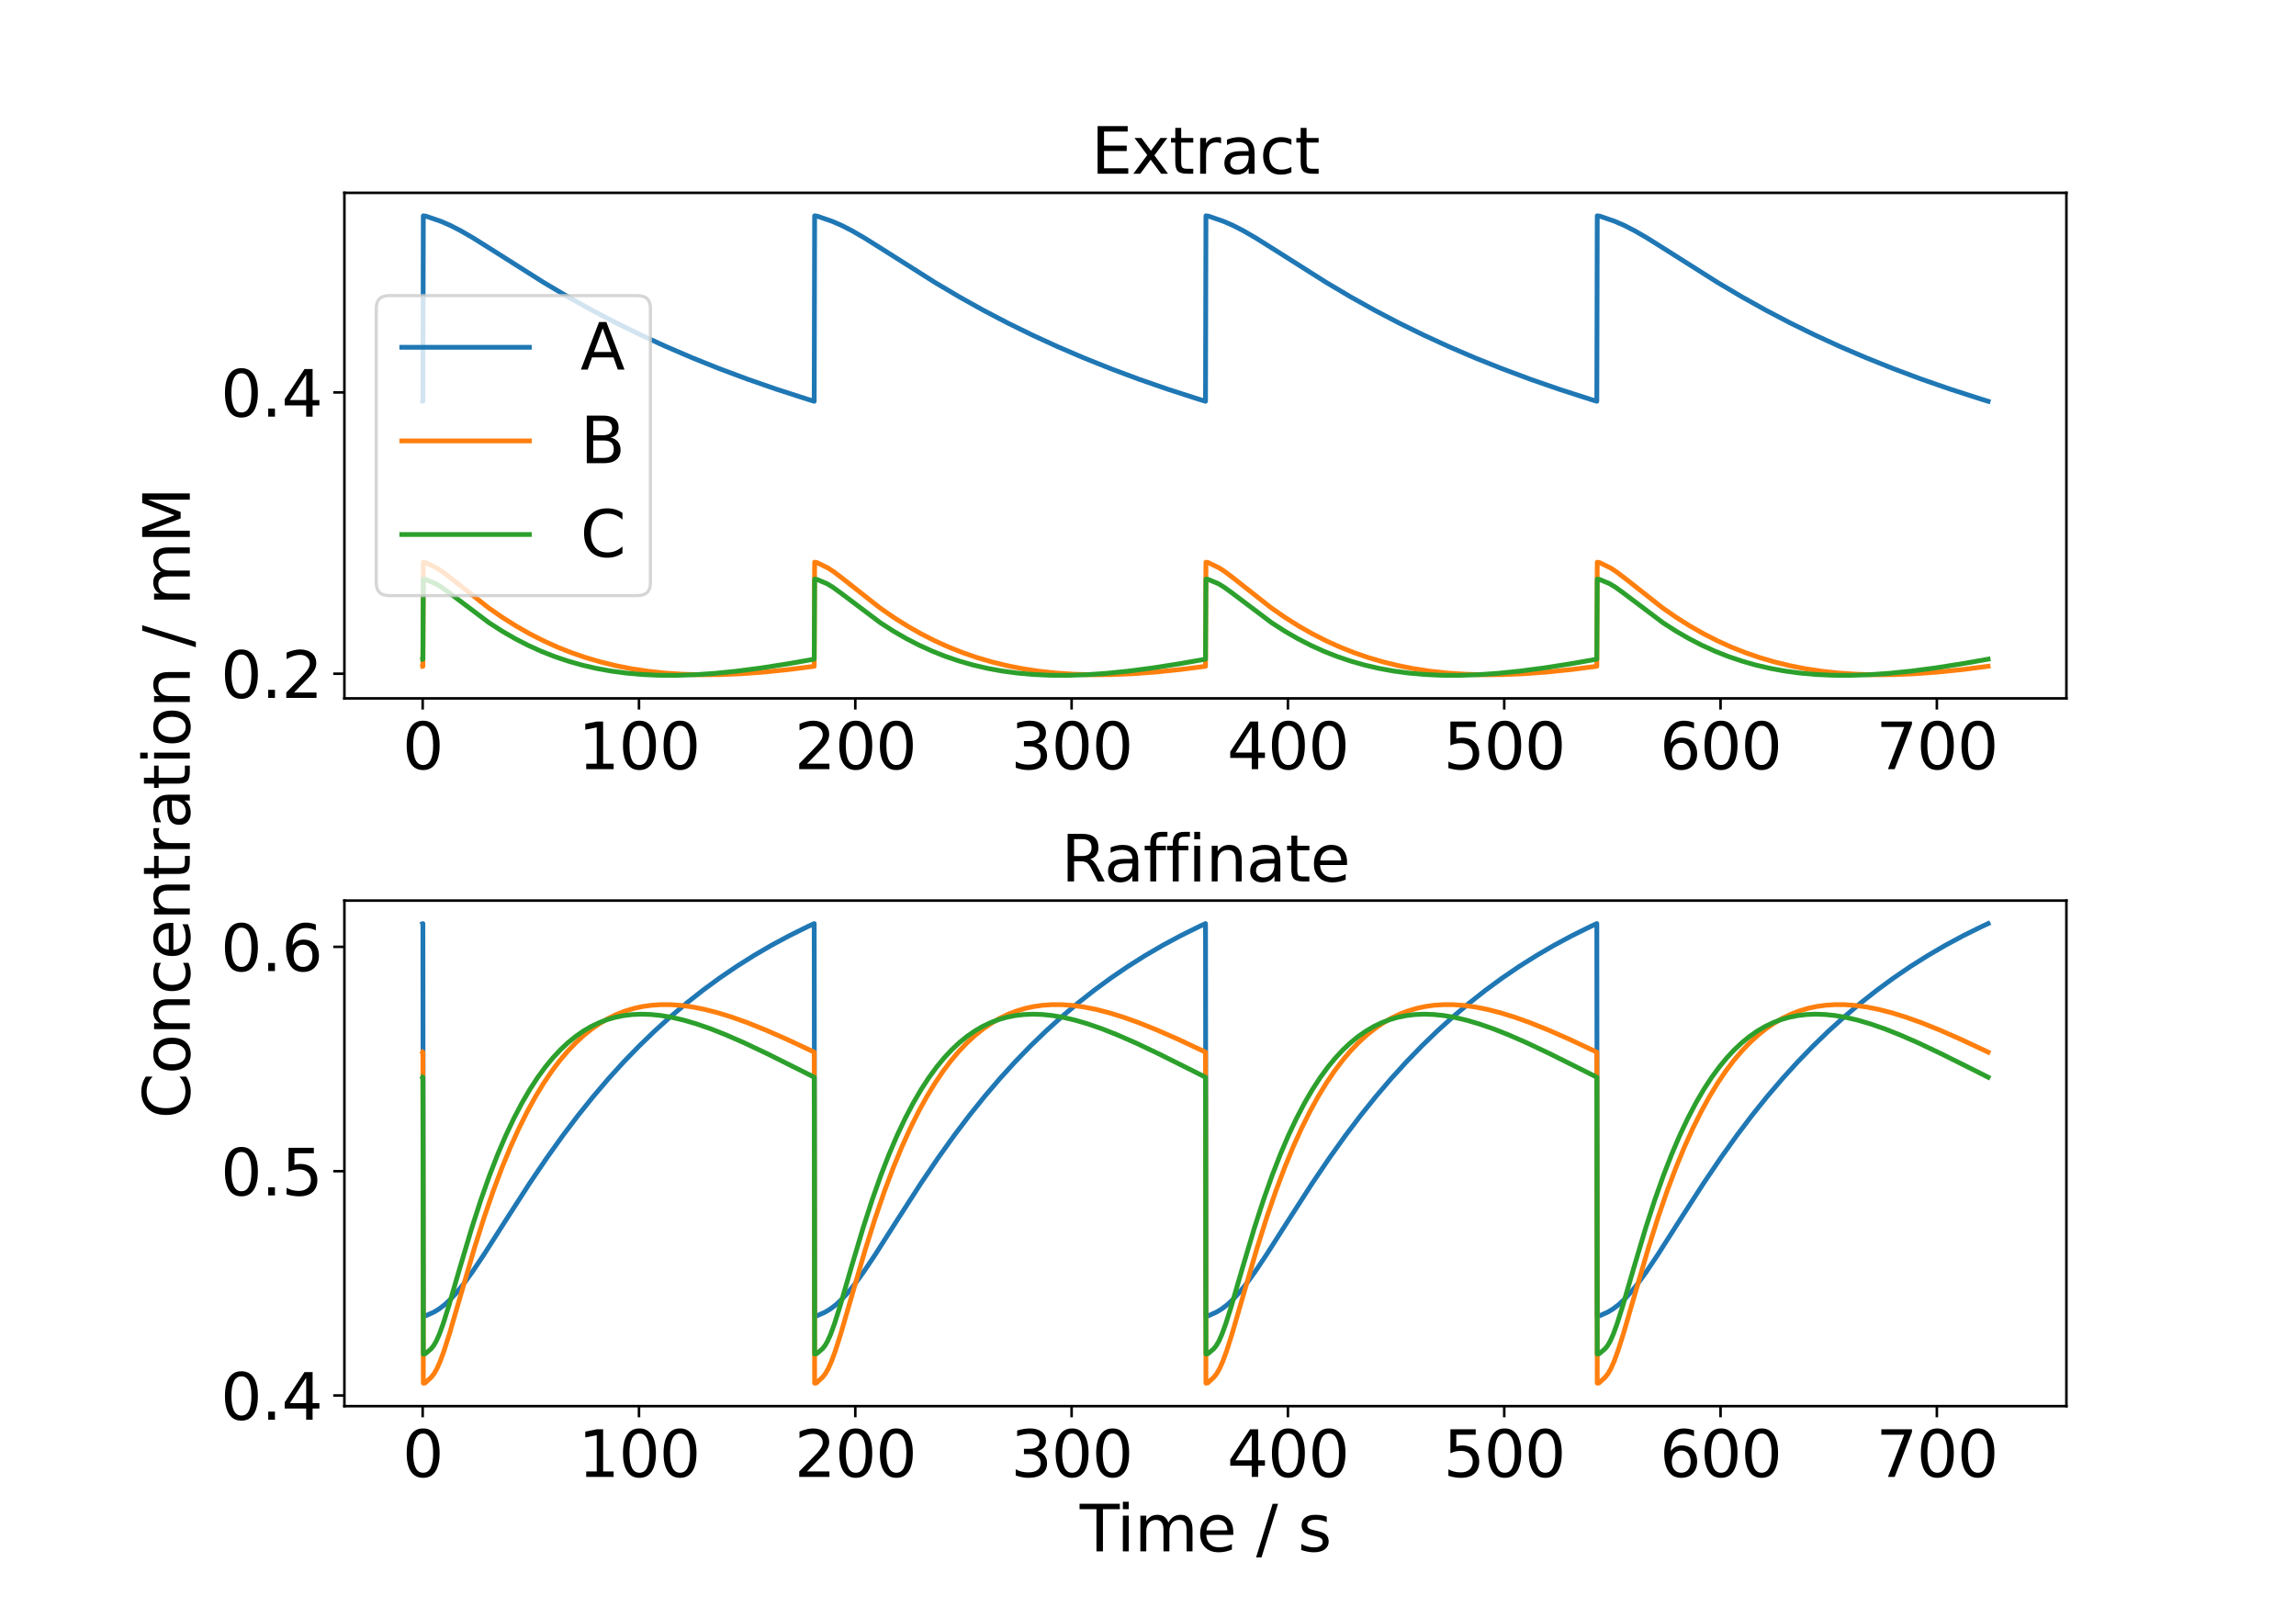 <?xml version="1.0" encoding="utf-8" standalone="no"?>
<!DOCTYPE svg PUBLIC "-//W3C//DTD SVG 1.1//EN"
  "http://www.w3.org/Graphics/SVG/1.1/DTD/svg11.dtd">
<svg xmlns:xlink="http://www.w3.org/1999/xlink" width="720pt" height="504pt" viewBox="0 0 720 504" xmlns="http://www.w3.org/2000/svg" version="1.1">
 <defs>
  <style type="text/css">*{stroke-linejoin: round; stroke-linecap: butt}</style>
 </defs>
 <g id="figure_1">
  <g id="patch_1">
   <path d="M 0 504 
L 720 504 
L 720 0 
L 0 0 
z
" style="fill: #ffffff"/>
  </g>
  <g id="axes_1">
   <g id="patch_2">
    <path d="M 108 219.03 
L 648 219.03 
L 648 60.48 
L 108 60.48 
z
" style="fill: #ffffff"/>
   </g>
   <g id="matplotlib.axis_1">
    <g id="xtick_1">
     <g id="line2d_1">
      <defs>
       <path id="m367443a3ad" d="M 0 0 
L 0 3.5 
" style="stroke: #000000; stroke-width: 0.8"/>
      </defs>
      <g>
       <use xlink:href="#m367443a3ad" x="132.545" y="219.03" style="stroke: #000000; stroke-width: 0.8"/>
      </g>
     </g>
     <g id="text_1">
      <!-- 0 -->
      <g transform="translate(126.183 241.227) scale(0.2 -0.2)">
       <defs>
        <path id="DejaVuSans-30" d="M 2034 4250 
Q 1547 4250 1301 3770 
Q 1056 3291 1056 2328 
Q 1056 1369 1301 889 
Q 1547 409 2034 409 
Q 2525 409 2770 889 
Q 3016 1369 3016 2328 
Q 3016 3291 2770 3770 
Q 2525 4250 2034 4250 
z
M 2034 4750 
Q 2819 4750 3233 4129 
Q 3647 3509 3647 2328 
Q 3647 1150 3233 529 
Q 2819 -91 2034 -91 
Q 1250 -91 836 529 
Q 422 1150 422 2328 
Q 422 3509 836 4129 
Q 1250 4750 2034 4750 
z
" transform="scale(0.016)"/>
       </defs>
       <use xlink:href="#DejaVuSans-30"/>
      </g>
     </g>
    </g>
    <g id="xtick_2">
     <g id="line2d_2">
      <g>
       <use xlink:href="#m367443a3ad" x="200.379" y="219.03" style="stroke: #000000; stroke-width: 0.8"/>
      </g>
     </g>
     <g id="text_2">
      <!-- 100 -->
      <g transform="translate(181.291 241.227) scale(0.2 -0.2)">
       <defs>
        <path id="DejaVuSans-31" d="M 794 531 
L 1825 531 
L 1825 4091 
L 703 3866 
L 703 4441 
L 1819 4666 
L 2450 4666 
L 2450 531 
L 3481 531 
L 3481 0 
L 794 0 
L 794 531 
z
" transform="scale(0.016)"/>
       </defs>
       <use xlink:href="#DejaVuSans-31"/>
       <use xlink:href="#DejaVuSans-30" x="63.623"/>
       <use xlink:href="#DejaVuSans-30" x="127.246"/>
      </g>
     </g>
    </g>
    <g id="xtick_3">
     <g id="line2d_3">
      <g>
       <use xlink:href="#m367443a3ad" x="268.212" y="219.03" style="stroke: #000000; stroke-width: 0.8"/>
      </g>
     </g>
     <g id="text_3">
      <!-- 200 -->
      <g transform="translate(249.124 241.227) scale(0.2 -0.2)">
       <defs>
        <path id="DejaVuSans-32" d="M 1228 531 
L 3431 531 
L 3431 0 
L 469 0 
L 469 531 
Q 828 903 1448 1529 
Q 2069 2156 2228 2338 
Q 2531 2678 2651 2914 
Q 2772 3150 2772 3378 
Q 2772 3750 2511 3984 
Q 2250 4219 1831 4219 
Q 1534 4219 1204 4116 
Q 875 4013 500 3803 
L 500 4441 
Q 881 4594 1212 4672 
Q 1544 4750 1819 4750 
Q 2544 4750 2975 4387 
Q 3406 4025 3406 3419 
Q 3406 3131 3298 2873 
Q 3191 2616 2906 2266 
Q 2828 2175 2409 1742 
Q 1991 1309 1228 531 
z
" transform="scale(0.016)"/>
       </defs>
       <use xlink:href="#DejaVuSans-32"/>
       <use xlink:href="#DejaVuSans-30" x="63.623"/>
       <use xlink:href="#DejaVuSans-30" x="127.246"/>
      </g>
     </g>
    </g>
    <g id="xtick_4">
     <g id="line2d_4">
      <g>
       <use xlink:href="#m367443a3ad" x="336.045" y="219.03" style="stroke: #000000; stroke-width: 0.8"/>
      </g>
     </g>
     <g id="text_4">
      <!-- 300 -->
      <g transform="translate(316.958 241.227) scale(0.2 -0.2)">
       <defs>
        <path id="DejaVuSans-33" d="M 2597 2516 
Q 3050 2419 3304 2112 
Q 3559 1806 3559 1356 
Q 3559 666 3084 287 
Q 2609 -91 1734 -91 
Q 1441 -91 1130 -33 
Q 819 25 488 141 
L 488 750 
Q 750 597 1062 519 
Q 1375 441 1716 441 
Q 2309 441 2620 675 
Q 2931 909 2931 1356 
Q 2931 1769 2642 2001 
Q 2353 2234 1838 2234 
L 1294 2234 
L 1294 2753 
L 1863 2753 
Q 2328 2753 2575 2939 
Q 2822 3125 2822 3475 
Q 2822 3834 2567 4026 
Q 2313 4219 1838 4219 
Q 1578 4219 1281 4162 
Q 984 4106 628 3988 
L 628 4550 
Q 988 4650 1302 4700 
Q 1616 4750 1894 4750 
Q 2613 4750 3031 4423 
Q 3450 4097 3450 3541 
Q 3450 3153 3228 2886 
Q 3006 2619 2597 2516 
z
" transform="scale(0.016)"/>
       </defs>
       <use xlink:href="#DejaVuSans-33"/>
       <use xlink:href="#DejaVuSans-30" x="63.623"/>
       <use xlink:href="#DejaVuSans-30" x="127.246"/>
      </g>
     </g>
    </g>
    <g id="xtick_5">
     <g id="line2d_5">
      <g>
       <use xlink:href="#m367443a3ad" x="403.878" y="219.03" style="stroke: #000000; stroke-width: 0.8"/>
      </g>
     </g>
     <g id="text_5">
      <!-- 400 -->
      <g transform="translate(384.791 241.227) scale(0.2 -0.2)">
       <defs>
        <path id="DejaVuSans-34" d="M 2419 4116 
L 825 1625 
L 2419 1625 
L 2419 4116 
z
M 2253 4666 
L 3047 4666 
L 3047 1625 
L 3713 1625 
L 3713 1100 
L 3047 1100 
L 3047 0 
L 2419 0 
L 2419 1100 
L 313 1100 
L 313 1709 
L 2253 4666 
z
" transform="scale(0.016)"/>
       </defs>
       <use xlink:href="#DejaVuSans-34"/>
       <use xlink:href="#DejaVuSans-30" x="63.623"/>
       <use xlink:href="#DejaVuSans-30" x="127.246"/>
      </g>
     </g>
    </g>
    <g id="xtick_6">
     <g id="line2d_6">
      <g>
       <use xlink:href="#m367443a3ad" x="471.712" y="219.03" style="stroke: #000000; stroke-width: 0.8"/>
      </g>
     </g>
     <g id="text_6">
      <!-- 500 -->
      <g transform="translate(452.624 241.227) scale(0.2 -0.2)">
       <defs>
        <path id="DejaVuSans-35" d="M 691 4666 
L 3169 4666 
L 3169 4134 
L 1269 4134 
L 1269 2991 
Q 1406 3038 1543 3061 
Q 1681 3084 1819 3084 
Q 2600 3084 3056 2656 
Q 3513 2228 3513 1497 
Q 3513 744 3044 326 
Q 2575 -91 1722 -91 
Q 1428 -91 1123 -41 
Q 819 9 494 109 
L 494 744 
Q 775 591 1075 516 
Q 1375 441 1709 441 
Q 2250 441 2565 725 
Q 2881 1009 2881 1497 
Q 2881 1984 2565 2268 
Q 2250 2553 1709 2553 
Q 1456 2553 1204 2497 
Q 953 2441 691 2322 
L 691 4666 
z
" transform="scale(0.016)"/>
       </defs>
       <use xlink:href="#DejaVuSans-35"/>
       <use xlink:href="#DejaVuSans-30" x="63.623"/>
       <use xlink:href="#DejaVuSans-30" x="127.246"/>
      </g>
     </g>
    </g>
    <g id="xtick_7">
     <g id="line2d_7">
      <g>
       <use xlink:href="#m367443a3ad" x="539.545" y="219.03" style="stroke: #000000; stroke-width: 0.8"/>
      </g>
     </g>
     <g id="text_7">
      <!-- 600 -->
      <g transform="translate(520.457 241.227) scale(0.2 -0.2)">
       <defs>
        <path id="DejaVuSans-36" d="M 2113 2584 
Q 1688 2584 1439 2293 
Q 1191 2003 1191 1497 
Q 1191 994 1439 701 
Q 1688 409 2113 409 
Q 2538 409 2786 701 
Q 3034 994 3034 1497 
Q 3034 2003 2786 2293 
Q 2538 2584 2113 2584 
z
M 3366 4563 
L 3366 3988 
Q 3128 4100 2886 4159 
Q 2644 4219 2406 4219 
Q 1781 4219 1451 3797 
Q 1122 3375 1075 2522 
Q 1259 2794 1537 2939 
Q 1816 3084 2150 3084 
Q 2853 3084 3261 2657 
Q 3669 2231 3669 1497 
Q 3669 778 3244 343 
Q 2819 -91 2113 -91 
Q 1303 -91 875 529 
Q 447 1150 447 2328 
Q 447 3434 972 4092 
Q 1497 4750 2381 4750 
Q 2619 4750 2861 4703 
Q 3103 4656 3366 4563 
z
" transform="scale(0.016)"/>
       </defs>
       <use xlink:href="#DejaVuSans-36"/>
       <use xlink:href="#DejaVuSans-30" x="63.623"/>
       <use xlink:href="#DejaVuSans-30" x="127.246"/>
      </g>
     </g>
    </g>
    <g id="xtick_8">
     <g id="line2d_8">
      <g>
       <use xlink:href="#m367443a3ad" x="607.378" y="219.03" style="stroke: #000000; stroke-width: 0.8"/>
      </g>
     </g>
     <g id="text_8">
      <!-- 700 -->
      <g transform="translate(588.291 241.227) scale(0.2 -0.2)">
       <defs>
        <path id="DejaVuSans-37" d="M 525 4666 
L 3525 4666 
L 3525 4397 
L 1831 0 
L 1172 0 
L 2766 4134 
L 525 4134 
L 525 4666 
z
" transform="scale(0.016)"/>
       </defs>
       <use xlink:href="#DejaVuSans-37"/>
       <use xlink:href="#DejaVuSans-30" x="63.623"/>
       <use xlink:href="#DejaVuSans-30" x="127.246"/>
      </g>
     </g>
    </g>
   </g>
   <g id="matplotlib.axis_2">
    <g id="ytick_1">
     <g id="line2d_9">
      <defs>
       <path id="m6f784e1908" d="M 0 0 
L -3.5 0 
" style="stroke: #000000; stroke-width: 0.8"/>
      </defs>
      <g>
       <use xlink:href="#m6f784e1908" x="108" y="211.29" style="stroke: #000000; stroke-width: 0.8"/>
      </g>
     </g>
     <g id="text_9">
      <!-- 0.2 -->
      <g transform="translate(69.194 218.888) scale(0.2 -0.2)">
       <defs>
        <path id="DejaVuSans-2e" d="M 684 794 
L 1344 794 
L 1344 0 
L 684 0 
L 684 794 
z
" transform="scale(0.016)"/>
       </defs>
       <use xlink:href="#DejaVuSans-30"/>
       <use xlink:href="#DejaVuSans-2e" x="63.623"/>
       <use xlink:href="#DejaVuSans-32" x="95.41"/>
      </g>
     </g>
    </g>
    <g id="ytick_2">
     <g id="line2d_10">
      <g>
       <use xlink:href="#m6f784e1908" x="108" y="123.07" style="stroke: #000000; stroke-width: 0.8"/>
      </g>
     </g>
     <g id="text_10">
      <!-- 0.4 -->
      <g transform="translate(69.194 130.669) scale(0.2 -0.2)">
       <use xlink:href="#DejaVuSans-30"/>
       <use xlink:href="#DejaVuSans-2e" x="63.623"/>
       <use xlink:href="#DejaVuSans-34" x="95.41"/>
      </g>
     </g>
    </g>
   </g>
   <g id="line2d_11">
    <path d="M 132.545 125.831 
L 132.613 125.851 
L 132.749 67.687 
L 133.563 67.796 
L 138.243 69.414 
L 141.228 70.704 
L 144.416 72.336 
L 148.351 74.613 
L 154.32 78.356 
L 170.464 88.575 
L 178.197 93.15 
L 185.659 97.307 
L 193.188 101.248 
L 200.921 105.041 
L 208.858 108.686 
L 217.066 112.209 
L 225.545 115.606 
L 234.363 118.899 
L 243.521 122.079 
L 253.017 125.142 
L 255.324 125.851 
L 255.459 67.687 
L 256.273 67.796 
L 260.954 69.414 
L 263.938 70.704 
L 267.127 72.336 
L 271.061 74.613 
L 277.03 78.356 
L 293.175 88.575 
L 300.908 93.15 
L 308.369 97.307 
L 315.899 101.248 
L 323.632 105.041 
L 331.568 108.686 
L 339.776 112.209 
L 348.255 115.606 
L 357.073 118.899 
L 366.231 122.079 
L 375.728 125.142 
L 378.034 125.851 
L 378.17 67.687 
L 378.984 67.796 
L 383.664 69.414 
L 386.649 70.704 
L 389.837 72.336 
L 393.771 74.613 
L 399.741 78.356 
L 415.885 88.575 
L 423.618 93.15 
L 431.08 97.307 
L 438.609 101.248 
L 446.342 105.041 
L 454.278 108.686 
L 462.486 112.209 
L 470.965 115.606 
L 479.784 118.899 
L 488.941 122.079 
L 498.438 125.142 
L 500.744 125.851 
L 500.88 67.687 
L 501.694 67.796 
L 506.374 69.414 
L 509.359 70.704 
L 512.547 72.336 
L 516.482 74.613 
L 522.451 78.356 
L 538.595 88.575 
L 546.328 93.15 
L 553.79 97.307 
L 561.319 101.248 
L 569.052 105.041 
L 576.989 108.686 
L 585.197 112.209 
L 593.676 115.606 
L 602.494 118.899 
L 611.652 122.079 
L 621.148 125.142 
L 623.455 125.851 
L 623.455 125.851 
" clip-path="url(#p1a394d6abc)" style="fill: none; stroke: #1f77b4; stroke-width: 1.5; stroke-linecap: square"/>
   </g>
   <g id="line2d_12">
    <path d="M 132.545 208.975 
L 132.613 208.965 
L 132.749 176.33 
L 133.427 176.423 
L 136.955 178.146 
L 138.854 179.391 
L 141.567 181.464 
L 153.167 190.603 
L 157.508 193.614 
L 161.782 196.308 
L 166.055 198.741 
L 170.396 200.955 
L 174.738 202.92 
L 179.147 204.675 
L 183.692 206.241 
L 188.304 207.595 
L 193.053 208.756 
L 197.937 209.721 
L 203.024 210.496 
L 208.315 211.073 
L 213.81 211.448 
L 219.643 211.62 
L 225.816 211.575 
L 232.396 211.302 
L 239.518 210.78 
L 247.319 209.983 
L 255.324 208.965 
L 255.459 176.33 
L 256.138 176.423 
L 259.665 178.146 
L 261.564 179.391 
L 264.278 181.464 
L 275.877 190.603 
L 280.218 193.614 
L 284.492 196.308 
L 288.765 198.741 
L 293.107 200.955 
L 297.448 202.92 
L 301.857 204.675 
L 306.402 206.241 
L 311.015 207.595 
L 315.763 208.756 
L 320.647 209.721 
L 325.734 210.496 
L 331.025 211.073 
L 336.52 211.448 
L 342.354 211.62 
L 348.526 211.575 
L 355.106 211.302 
L 362.229 210.78 
L 370.03 209.983 
L 378.034 208.965 
L 378.17 176.33 
L 378.848 176.423 
L 382.375 178.146 
L 384.275 179.391 
L 386.988 181.464 
L 398.587 190.603 
L 402.929 193.614 
L 407.202 196.308 
L 411.476 198.741 
L 415.817 200.955 
L 420.158 202.92 
L 424.568 204.675 
L 429.112 206.241 
L 433.725 207.595 
L 438.473 208.756 
L 443.357 209.721 
L 448.445 210.496 
L 453.736 211.073 
L 459.23 211.448 
L 465.064 211.62 
L 471.237 211.575 
L 477.817 211.302 
L 484.939 210.78 
L 492.74 209.983 
L 500.744 208.965 
L 500.88 176.33 
L 501.558 176.423 
L 505.086 178.146 
L 506.985 179.391 
L 509.698 181.464 
L 521.298 190.603 
L 525.639 193.614 
L 529.913 196.308 
L 534.186 198.741 
L 538.527 200.955 
L 542.869 202.92 
L 547.278 204.675 
L 551.823 206.241 
L 556.435 207.595 
L 561.184 208.756 
L 566.068 209.721 
L 571.155 210.496 
L 576.446 211.073 
L 581.941 211.448 
L 587.774 211.62 
L 593.947 211.575 
L 600.527 211.302 
L 607.649 210.78 
L 615.45 209.983 
L 623.455 208.965 
L 623.455 208.965 
" clip-path="url(#p1a394d6abc)" style="fill: none; stroke: #ff7f0e; stroke-width: 1.5; stroke-linecap: square"/>
   </g>
   <g id="line2d_13">
    <path d="M 132.545 206.743 
L 132.613 206.73 
L 132.749 181.636 
L 133.495 181.741 
L 136.615 183.051 
L 138.379 184.112 
L 140.753 185.827 
L 153.37 195.32 
L 157.44 197.934 
L 161.51 200.285 
L 165.58 202.379 
L 169.718 204.256 
L 173.856 205.891 
L 178.129 207.338 
L 182.471 208.572 
L 186.948 209.612 
L 191.56 210.453 
L 196.309 211.092 
L 201.261 211.535 
L 206.484 211.778 
L 211.978 211.81 
L 217.88 211.618 
L 224.188 211.187 
L 231.107 210.488 
L 238.772 209.485 
L 247.523 208.11 
L 255.324 206.73 
L 255.459 181.636 
L 256.205 181.741 
L 259.326 183.051 
L 261.089 184.112 
L 263.464 185.827 
L 276.081 195.32 
L 280.151 197.934 
L 284.221 200.285 
L 288.291 202.379 
L 292.428 204.256 
L 296.566 205.891 
L 300.84 207.338 
L 305.181 208.572 
L 309.658 209.612 
L 314.271 210.453 
L 319.019 211.092 
L 323.971 211.535 
L 329.194 211.778 
L 334.688 211.81 
L 340.59 211.618 
L 346.898 211.187 
L 353.817 210.488 
L 361.483 209.485 
L 370.233 208.11 
L 378.034 206.73 
L 378.17 181.636 
L 378.916 181.741 
L 382.036 183.051 
L 383.8 184.112 
L 386.174 185.827 
L 398.791 195.32 
L 402.861 197.934 
L 406.931 200.285 
L 411.001 202.379 
L 415.139 204.256 
L 419.277 205.891 
L 423.55 207.338 
L 427.891 208.572 
L 432.368 209.612 
L 436.981 210.453 
L 441.729 211.092 
L 446.681 211.535 
L 451.904 211.778 
L 457.399 211.81 
L 463.3 211.618 
L 469.609 211.187 
L 476.528 210.488 
L 484.193 209.485 
L 492.943 208.11 
L 500.744 206.73 
L 500.88 181.636 
L 501.626 181.741 
L 504.746 183.051 
L 506.51 184.112 
L 508.884 185.827 
L 521.501 195.32 
L 525.571 197.934 
L 529.641 200.285 
L 533.711 202.379 
L 537.849 204.256 
L 541.987 205.891 
L 546.26 207.338 
L 550.602 208.572 
L 555.079 209.612 
L 559.691 210.453 
L 564.44 211.092 
L 569.391 211.535 
L 574.615 211.778 
L 580.109 211.81 
L 586.011 211.618 
L 592.319 211.187 
L 599.238 210.488 
L 606.903 209.485 
L 615.654 208.11 
L 623.455 206.73 
L 623.455 206.73 
" clip-path="url(#p1a394d6abc)" style="fill: none; stroke: #2ca02c; stroke-width: 1.5; stroke-linecap: square"/>
   </g>
   <g id="patch_3">
    <path d="M 108 219.03 
L 108 60.48 
" style="fill: none; stroke: #000000; stroke-width: 0.8; stroke-linejoin: miter; stroke-linecap: square"/>
   </g>
   <g id="patch_4">
    <path d="M 648 219.03 
L 648 60.48 
" style="fill: none; stroke: #000000; stroke-width: 0.8; stroke-linejoin: miter; stroke-linecap: square"/>
   </g>
   <g id="patch_5">
    <path d="M 108 219.03 
L 648 219.03 
" style="fill: none; stroke: #000000; stroke-width: 0.8; stroke-linejoin: miter; stroke-linecap: square"/>
   </g>
   <g id="patch_6">
    <path d="M 108 60.48 
L 648 60.48 
" style="fill: none; stroke: #000000; stroke-width: 0.8; stroke-linejoin: miter; stroke-linecap: square"/>
   </g>
   <g id="text_11">
    <!-- Extract -->
    <g transform="translate(342.184 54.48) scale(0.2 -0.2)">
     <defs>
      <path id="DejaVuSans-45" d="M 628 4666 
L 3578 4666 
L 3578 4134 
L 1259 4134 
L 1259 2753 
L 3481 2753 
L 3481 2222 
L 1259 2222 
L 1259 531 
L 3634 531 
L 3634 0 
L 628 0 
L 628 4666 
z
" transform="scale(0.016)"/>
      <path id="DejaVuSans-78" d="M 3513 3500 
L 2247 1797 
L 3578 0 
L 2900 0 
L 1881 1375 
L 863 0 
L 184 0 
L 1544 1831 
L 300 3500 
L 978 3500 
L 1906 2253 
L 2834 3500 
L 3513 3500 
z
" transform="scale(0.016)"/>
      <path id="DejaVuSans-74" d="M 1172 4494 
L 1172 3500 
L 2356 3500 
L 2356 3053 
L 1172 3053 
L 1172 1153 
Q 1172 725 1289 603 
Q 1406 481 1766 481 
L 2356 481 
L 2356 0 
L 1766 0 
Q 1100 0 847 248 
Q 594 497 594 1153 
L 594 3053 
L 172 3053 
L 172 3500 
L 594 3500 
L 594 4494 
L 1172 4494 
z
" transform="scale(0.016)"/>
      <path id="DejaVuSans-72" d="M 2631 2963 
Q 2534 3019 2420 3045 
Q 2306 3072 2169 3072 
Q 1681 3072 1420 2755 
Q 1159 2438 1159 1844 
L 1159 0 
L 581 0 
L 581 3500 
L 1159 3500 
L 1159 2956 
Q 1341 3275 1631 3429 
Q 1922 3584 2338 3584 
Q 2397 3584 2469 3576 
Q 2541 3569 2628 3553 
L 2631 2963 
z
" transform="scale(0.016)"/>
      <path id="DejaVuSans-61" d="M 2194 1759 
Q 1497 1759 1228 1600 
Q 959 1441 959 1056 
Q 959 750 1161 570 
Q 1363 391 1709 391 
Q 2188 391 2477 730 
Q 2766 1069 2766 1631 
L 2766 1759 
L 2194 1759 
z
M 3341 1997 
L 3341 0 
L 2766 0 
L 2766 531 
Q 2569 213 2275 61 
Q 1981 -91 1556 -91 
Q 1019 -91 701 211 
Q 384 513 384 1019 
Q 384 1609 779 1909 
Q 1175 2209 1959 2209 
L 2766 2209 
L 2766 2266 
Q 2766 2663 2505 2880 
Q 2244 3097 1772 3097 
Q 1472 3097 1187 3025 
Q 903 2953 641 2809 
L 641 3341 
Q 956 3463 1253 3523 
Q 1550 3584 1831 3584 
Q 2591 3584 2966 3190 
Q 3341 2797 3341 1997 
z
" transform="scale(0.016)"/>
      <path id="DejaVuSans-63" d="M 3122 3366 
L 3122 2828 
Q 2878 2963 2633 3030 
Q 2388 3097 2138 3097 
Q 1578 3097 1268 2742 
Q 959 2388 959 1747 
Q 959 1106 1268 751 
Q 1578 397 2138 397 
Q 2388 397 2633 464 
Q 2878 531 3122 666 
L 3122 134 
Q 2881 22 2623 -34 
Q 2366 -91 2075 -91 
Q 1284 -91 818 406 
Q 353 903 353 1747 
Q 353 2603 823 3093 
Q 1294 3584 2113 3584 
Q 2378 3584 2631 3529 
Q 2884 3475 3122 3366 
z
" transform="scale(0.016)"/>
     </defs>
     <use xlink:href="#DejaVuSans-45"/>
     <use xlink:href="#DejaVuSans-78" x="63.184"/>
     <use xlink:href="#DejaVuSans-74" x="122.363"/>
     <use xlink:href="#DejaVuSans-72" x="161.572"/>
     <use xlink:href="#DejaVuSans-61" x="202.686"/>
     <use xlink:href="#DejaVuSans-63" x="263.965"/>
     <use xlink:href="#DejaVuSans-74" x="318.945"/>
    </g>
   </g>
   <g id="legend_1">
    <g id="patch_7">
     <path d="M 122 186.789 
L 199.966 186.789 
Q 203.966 186.789 203.966 182.789 
L 203.966 96.721 
Q 203.966 92.721 199.966 92.721 
L 122 92.721 
Q 118 92.721 118 96.721 
L 118 182.789 
Q 118 186.789 122 186.789 
z
" style="fill: #ffffff; opacity: 0.8; stroke: #cccccc; stroke-linejoin: miter"/>
    </g>
    <g id="line2d_14">
     <path d="M 126 108.918 
L 146 108.918 
L 166 108.918 
" style="fill: none; stroke: #1f77b4; stroke-width: 1.5; stroke-linecap: square"/>
    </g>
    <g id="text_12">
     <!-- A -->
     <g transform="translate(182 115.918) scale(0.2 -0.2)">
      <defs>
       <path id="DejaVuSans-41" d="M 2188 4044 
L 1331 1722 
L 3047 1722 
L 2188 4044 
z
M 1831 4666 
L 2547 4666 
L 4325 0 
L 3669 0 
L 3244 1197 
L 1141 1197 
L 716 0 
L 50 0 
L 1831 4666 
z
" transform="scale(0.016)"/>
      </defs>
      <use xlink:href="#DejaVuSans-41"/>
     </g>
    </g>
    <g id="line2d_15">
     <path d="M 126 138.274 
L 146 138.274 
L 166 138.274 
" style="fill: none; stroke: #ff7f0e; stroke-width: 1.5; stroke-linecap: square"/>
    </g>
    <g id="text_13">
     <!-- B -->
     <g transform="translate(182 145.274) scale(0.2 -0.2)">
      <defs>
       <path id="DejaVuSans-42" d="M 1259 2228 
L 1259 519 
L 2272 519 
Q 2781 519 3026 730 
Q 3272 941 3272 1375 
Q 3272 1813 3026 2020 
Q 2781 2228 2272 2228 
L 1259 2228 
z
M 1259 4147 
L 1259 2741 
L 2194 2741 
Q 2656 2741 2882 2914 
Q 3109 3088 3109 3444 
Q 3109 3797 2882 3972 
Q 2656 4147 2194 4147 
L 1259 4147 
z
M 628 4666 
L 2241 4666 
Q 2963 4666 3353 4366 
Q 3744 4066 3744 3513 
Q 3744 3084 3544 2831 
Q 3344 2578 2956 2516 
Q 3422 2416 3680 2098 
Q 3938 1781 3938 1306 
Q 3938 681 3513 340 
Q 3088 0 2303 0 
L 628 0 
L 628 4666 
z
" transform="scale(0.016)"/>
      </defs>
      <use xlink:href="#DejaVuSans-42"/>
     </g>
    </g>
    <g id="line2d_16">
     <path d="M 126 167.63 
L 146 167.63 
L 166 167.63 
" style="fill: none; stroke: #2ca02c; stroke-width: 1.5; stroke-linecap: square"/>
    </g>
    <g id="text_14">
     <!-- C -->
     <g transform="translate(182 174.63) scale(0.2 -0.2)">
      <defs>
       <path id="DejaVuSans-43" d="M 4122 4306 
L 4122 3641 
Q 3803 3938 3442 4084 
Q 3081 4231 2675 4231 
Q 1875 4231 1450 3742 
Q 1025 3253 1025 2328 
Q 1025 1406 1450 917 
Q 1875 428 2675 428 
Q 3081 428 3442 575 
Q 3803 722 4122 1019 
L 4122 359 
Q 3791 134 3420 21 
Q 3050 -91 2638 -91 
Q 1578 -91 968 557 
Q 359 1206 359 2328 
Q 359 3453 968 4101 
Q 1578 4750 2638 4750 
Q 3056 4750 3426 4639 
Q 3797 4528 4122 4306 
z
" transform="scale(0.016)"/>
      </defs>
      <use xlink:href="#DejaVuSans-43"/>
     </g>
    </g>
   </g>
  </g>
  <g id="axes_2">
   <g id="patch_8">
    <path d="M 108 441 
L 648 441 
L 648 282.45 
L 108 282.45 
z
" style="fill: #ffffff"/>
   </g>
   <g id="matplotlib.axis_3">
    <g id="xtick_9">
     <g id="line2d_17">
      <g>
       <use xlink:href="#m367443a3ad" x="132.545" y="441" style="stroke: #000000; stroke-width: 0.8"/>
      </g>
     </g>
     <g id="text_15">
      <!-- 0 -->
      <g transform="translate(126.183 463.197) scale(0.2 -0.2)">
       <use xlink:href="#DejaVuSans-30"/>
      </g>
     </g>
    </g>
    <g id="xtick_10">
     <g id="line2d_18">
      <g>
       <use xlink:href="#m367443a3ad" x="200.379" y="441" style="stroke: #000000; stroke-width: 0.8"/>
      </g>
     </g>
     <g id="text_16">
      <!-- 100 -->
      <g transform="translate(181.291 463.197) scale(0.2 -0.2)">
       <use xlink:href="#DejaVuSans-31"/>
       <use xlink:href="#DejaVuSans-30" x="63.623"/>
       <use xlink:href="#DejaVuSans-30" x="127.246"/>
      </g>
     </g>
    </g>
    <g id="xtick_11">
     <g id="line2d_19">
      <g>
       <use xlink:href="#m367443a3ad" x="268.212" y="441" style="stroke: #000000; stroke-width: 0.8"/>
      </g>
     </g>
     <g id="text_17">
      <!-- 200 -->
      <g transform="translate(249.124 463.197) scale(0.2 -0.2)">
       <use xlink:href="#DejaVuSans-32"/>
       <use xlink:href="#DejaVuSans-30" x="63.623"/>
       <use xlink:href="#DejaVuSans-30" x="127.246"/>
      </g>
     </g>
    </g>
    <g id="xtick_12">
     <g id="line2d_20">
      <g>
       <use xlink:href="#m367443a3ad" x="336.045" y="441" style="stroke: #000000; stroke-width: 0.8"/>
      </g>
     </g>
     <g id="text_18">
      <!-- 300 -->
      <g transform="translate(316.958 463.197) scale(0.2 -0.2)">
       <use xlink:href="#DejaVuSans-33"/>
       <use xlink:href="#DejaVuSans-30" x="63.623"/>
       <use xlink:href="#DejaVuSans-30" x="127.246"/>
      </g>
     </g>
    </g>
    <g id="xtick_13">
     <g id="line2d_21">
      <g>
       <use xlink:href="#m367443a3ad" x="403.878" y="441" style="stroke: #000000; stroke-width: 0.8"/>
      </g>
     </g>
     <g id="text_19">
      <!-- 400 -->
      <g transform="translate(384.791 463.197) scale(0.2 -0.2)">
       <use xlink:href="#DejaVuSans-34"/>
       <use xlink:href="#DejaVuSans-30" x="63.623"/>
       <use xlink:href="#DejaVuSans-30" x="127.246"/>
      </g>
     </g>
    </g>
    <g id="xtick_14">
     <g id="line2d_22">
      <g>
       <use xlink:href="#m367443a3ad" x="471.712" y="441" style="stroke: #000000; stroke-width: 0.8"/>
      </g>
     </g>
     <g id="text_20">
      <!-- 500 -->
      <g transform="translate(452.624 463.197) scale(0.2 -0.2)">
       <use xlink:href="#DejaVuSans-35"/>
       <use xlink:href="#DejaVuSans-30" x="63.623"/>
       <use xlink:href="#DejaVuSans-30" x="127.246"/>
      </g>
     </g>
    </g>
    <g id="xtick_15">
     <g id="line2d_23">
      <g>
       <use xlink:href="#m367443a3ad" x="539.545" y="441" style="stroke: #000000; stroke-width: 0.8"/>
      </g>
     </g>
     <g id="text_21">
      <!-- 600 -->
      <g transform="translate(520.457 463.197) scale(0.2 -0.2)">
       <use xlink:href="#DejaVuSans-36"/>
       <use xlink:href="#DejaVuSans-30" x="63.623"/>
       <use xlink:href="#DejaVuSans-30" x="127.246"/>
      </g>
     </g>
    </g>
    <g id="xtick_16">
     <g id="line2d_24">
      <g>
       <use xlink:href="#m367443a3ad" x="607.378" y="441" style="stroke: #000000; stroke-width: 0.8"/>
      </g>
     </g>
     <g id="text_22">
      <!-- 700 -->
      <g transform="translate(588.291 463.197) scale(0.2 -0.2)">
       <use xlink:href="#DejaVuSans-37"/>
       <use xlink:href="#DejaVuSans-30" x="63.623"/>
       <use xlink:href="#DejaVuSans-30" x="127.246"/>
      </g>
     </g>
    </g>
    <g id="text_23">
     <!-- Time / s -->
     <g transform="translate(338.598 486.553) scale(0.2 -0.2)">
      <defs>
       <path id="DejaVuSans-54" d="M -19 4666 
L 3928 4666 
L 3928 4134 
L 2272 4134 
L 2272 0 
L 1638 0 
L 1638 4134 
L -19 4134 
L -19 4666 
z
" transform="scale(0.016)"/>
       <path id="DejaVuSans-69" d="M 603 3500 
L 1178 3500 
L 1178 0 
L 603 0 
L 603 3500 
z
M 603 4863 
L 1178 4863 
L 1178 4134 
L 603 4134 
L 603 4863 
z
" transform="scale(0.016)"/>
       <path id="DejaVuSans-6d" d="M 3328 2828 
Q 3544 3216 3844 3400 
Q 4144 3584 4550 3584 
Q 5097 3584 5394 3201 
Q 5691 2819 5691 2113 
L 5691 0 
L 5113 0 
L 5113 2094 
Q 5113 2597 4934 2840 
Q 4756 3084 4391 3084 
Q 3944 3084 3684 2787 
Q 3425 2491 3425 1978 
L 3425 0 
L 2847 0 
L 2847 2094 
Q 2847 2600 2669 2842 
Q 2491 3084 2119 3084 
Q 1678 3084 1418 2786 
Q 1159 2488 1159 1978 
L 1159 0 
L 581 0 
L 581 3500 
L 1159 3500 
L 1159 2956 
Q 1356 3278 1631 3431 
Q 1906 3584 2284 3584 
Q 2666 3584 2933 3390 
Q 3200 3197 3328 2828 
z
" transform="scale(0.016)"/>
       <path id="DejaVuSans-65" d="M 3597 1894 
L 3597 1613 
L 953 1613 
Q 991 1019 1311 708 
Q 1631 397 2203 397 
Q 2534 397 2845 478 
Q 3156 559 3463 722 
L 3463 178 
Q 3153 47 2828 -22 
Q 2503 -91 2169 -91 
Q 1331 -91 842 396 
Q 353 884 353 1716 
Q 353 2575 817 3079 
Q 1281 3584 2069 3584 
Q 2775 3584 3186 3129 
Q 3597 2675 3597 1894 
z
M 3022 2063 
Q 3016 2534 2758 2815 
Q 2500 3097 2075 3097 
Q 1594 3097 1305 2825 
Q 1016 2553 972 2059 
L 3022 2063 
z
" transform="scale(0.016)"/>
       <path id="DejaVuSans-20" transform="scale(0.016)"/>
       <path id="DejaVuSans-2f" d="M 1625 4666 
L 2156 4666 
L 531 -594 
L 0 -594 
L 1625 4666 
z
" transform="scale(0.016)"/>
       <path id="DejaVuSans-73" d="M 2834 3397 
L 2834 2853 
Q 2591 2978 2328 3040 
Q 2066 3103 1784 3103 
Q 1356 3103 1142 2972 
Q 928 2841 928 2578 
Q 928 2378 1081 2264 
Q 1234 2150 1697 2047 
L 1894 2003 
Q 2506 1872 2764 1633 
Q 3022 1394 3022 966 
Q 3022 478 2636 193 
Q 2250 -91 1575 -91 
Q 1294 -91 989 -36 
Q 684 19 347 128 
L 347 722 
Q 666 556 975 473 
Q 1284 391 1588 391 
Q 1994 391 2212 530 
Q 2431 669 2431 922 
Q 2431 1156 2273 1281 
Q 2116 1406 1581 1522 
L 1381 1569 
Q 847 1681 609 1914 
Q 372 2147 372 2553 
Q 372 3047 722 3315 
Q 1072 3584 1716 3584 
Q 2034 3584 2315 3537 
Q 2597 3491 2834 3397 
z
" transform="scale(0.016)"/>
      </defs>
      <use xlink:href="#DejaVuSans-54"/>
      <use xlink:href="#DejaVuSans-69" x="57.959"/>
      <use xlink:href="#DejaVuSans-6d" x="85.742"/>
      <use xlink:href="#DejaVuSans-65" x="183.154"/>
      <use xlink:href="#DejaVuSans-20" x="244.678"/>
      <use xlink:href="#DejaVuSans-2f" x="276.465"/>
      <use xlink:href="#DejaVuSans-20" x="310.156"/>
      <use xlink:href="#DejaVuSans-73" x="341.943"/>
     </g>
    </g>
   </g>
   <g id="matplotlib.axis_4">
    <g id="ytick_3">
     <g id="line2d_25">
      <g>
       <use xlink:href="#m6f784e1908" x="108" y="437.669" style="stroke: #000000; stroke-width: 0.8"/>
      </g>
     </g>
     <g id="text_24">
      <!-- 0.4 -->
      <g transform="translate(69.194 445.267) scale(0.2 -0.2)">
       <use xlink:href="#DejaVuSans-30"/>
       <use xlink:href="#DejaVuSans-2e" x="63.623"/>
       <use xlink:href="#DejaVuSans-34" x="95.41"/>
      </g>
     </g>
    </g>
    <g id="ytick_4">
     <g id="line2d_26">
      <g>
       <use xlink:href="#m6f784e1908" x="108" y="367.312" style="stroke: #000000; stroke-width: 0.8"/>
      </g>
     </g>
     <g id="text_25">
      <!-- 0.5 -->
      <g transform="translate(69.194 374.911) scale(0.2 -0.2)">
       <use xlink:href="#DejaVuSans-30"/>
       <use xlink:href="#DejaVuSans-2e" x="63.623"/>
       <use xlink:href="#DejaVuSans-35" x="95.41"/>
      </g>
     </g>
    </g>
    <g id="ytick_5">
     <g id="line2d_27">
      <g>
       <use xlink:href="#m6f784e1908" x="108" y="296.956" style="stroke: #000000; stroke-width: 0.8"/>
      </g>
     </g>
     <g id="text_26">
      <!-- 0.6 -->
      <g transform="translate(69.194 304.555) scale(0.2 -0.2)">
       <use xlink:href="#DejaVuSans-30"/>
       <use xlink:href="#DejaVuSans-2e" x="63.623"/>
       <use xlink:href="#DejaVuSans-36" x="95.41"/>
      </g>
     </g>
    </g>
   </g>
   <g id="line2d_28">
    <path d="M 132.545 289.688 
L 132.613 289.657 
L 132.749 412.769 
L 133.495 412.661 
L 136.073 411.506 
L 137.769 410.471 
L 139.464 409.172 
L 141.228 407.538 
L 143.195 405.396 
L 145.434 402.612 
L 148.147 398.863 
L 151.742 393.488 
L 158.254 383.266 
L 166.055 371.152 
L 171.482 363.14 
L 176.501 356.122 
L 181.318 349.765 
L 186.066 343.858 
L 190.814 338.3 
L 195.63 333.006 
L 200.447 328.039 
L 205.331 323.32 
L 210.282 318.843 
L 215.302 314.604 
L 220.389 310.595 
L 225.613 306.763 
L 230.904 303.157 
L 236.33 299.729 
L 241.825 296.52 
L 247.455 293.489 
L 253.221 290.637 
L 255.324 289.657 
L 255.459 412.769 
L 256.205 412.661 
L 258.783 411.506 
L 260.479 410.471 
L 262.175 409.172 
L 263.938 407.538 
L 265.906 405.396 
L 268.144 402.612 
L 270.857 398.863 
L 274.453 393.488 
L 280.965 383.266 
L 288.765 371.152 
L 294.192 363.14 
L 299.212 356.122 
L 304.028 349.765 
L 308.776 343.858 
L 313.525 338.3 
L 318.341 333.006 
L 323.157 328.039 
L 328.041 323.32 
L 332.993 318.843 
L 338.012 314.604 
L 343.1 310.595 
L 348.323 306.763 
L 353.614 303.157 
L 359.041 299.729 
L 364.535 296.52 
L 370.165 293.489 
L 375.931 290.637 
L 378.034 289.657 
L 378.17 412.769 
L 378.916 412.661 
L 381.493 411.506 
L 383.189 410.471 
L 384.885 409.172 
L 386.649 407.538 
L 388.616 405.396 
L 390.854 402.612 
L 393.568 398.863 
L 397.163 393.488 
L 403.675 383.266 
L 411.476 371.152 
L 416.902 363.14 
L 421.922 356.122 
L 426.738 349.765 
L 431.487 343.858 
L 436.235 338.3 
L 441.051 333.006 
L 445.867 328.039 
L 450.751 323.32 
L 455.703 318.843 
L 460.723 314.604 
L 465.81 310.595 
L 471.033 306.763 
L 476.324 303.157 
L 481.751 299.729 
L 487.245 296.52 
L 492.876 293.489 
L 498.641 290.637 
L 500.744 289.657 
L 500.88 412.769 
L 501.626 412.661 
L 504.204 411.506 
L 505.9 410.471 
L 507.595 409.172 
L 509.359 407.538 
L 511.326 405.396 
L 513.565 402.612 
L 516.278 398.863 
L 519.873 393.488 
L 526.385 383.266 
L 534.186 371.152 
L 539.613 363.14 
L 544.632 356.122 
L 549.448 349.765 
L 554.197 343.858 
L 558.945 338.3 
L 563.761 333.006 
L 568.577 328.039 
L 573.461 323.32 
L 578.413 318.843 
L 583.433 314.604 
L 588.52 310.595 
L 593.744 306.763 
L 599.035 303.157 
L 604.461 299.729 
L 609.956 296.52 
L 615.586 293.489 
L 621.352 290.637 
L 623.455 289.657 
L 623.455 289.657 
" clip-path="url(#p3073b67e30)" style="fill: none; stroke: #1f77b4; stroke-width: 1.5; stroke-linecap: square"/>
   </g>
   <g id="line2d_29">
    <path d="M 132.545 329.941 
L 132.613 329.974 
L 132.749 433.793 
L 133.292 433.736 
L 135.259 431.924 
L 136.141 430.791 
L 137.022 429.246 
L 138.04 426.953 
L 139.261 423.617 
L 140.957 418.276 
L 143.941 407.987 
L 148.758 391.484 
L 151.81 381.834 
L 154.659 373.55 
L 157.372 366.322 
L 160.086 359.722 
L 162.731 353.867 
L 165.377 348.553 
L 167.954 343.866 
L 170.532 339.636 
L 173.11 335.835 
L 175.62 332.521 
L 178.129 329.566 
L 180.639 326.948 
L 183.149 324.647 
L 185.659 322.641 
L 188.169 320.912 
L 190.746 319.406 
L 193.324 318.155 
L 195.97 317.116 
L 198.683 316.291 
L 201.464 315.679 
L 204.313 315.277 
L 207.298 315.081 
L 210.418 315.098 
L 213.742 315.344 
L 217.269 315.834 
L 221 316.579 
L 225.07 317.623 
L 229.479 318.987 
L 234.431 320.759 
L 240.061 323.018 
L 246.709 325.935 
L 255.324 329.974 
L 255.459 433.793 
L 256.002 433.736 
L 257.969 431.924 
L 258.851 430.791 
L 259.733 429.246 
L 260.75 426.953 
L 261.971 423.617 
L 263.667 418.276 
L 266.652 407.987 
L 271.468 391.484 
L 274.52 381.834 
L 277.369 373.55 
L 280.083 366.322 
L 282.796 359.722 
L 285.442 353.867 
L 288.087 348.553 
L 290.665 343.866 
L 293.242 339.636 
L 295.82 335.835 
L 298.33 332.521 
L 300.84 329.566 
L 303.35 326.948 
L 305.859 324.647 
L 308.369 322.641 
L 310.879 320.912 
L 313.457 319.406 
L 316.034 318.155 
L 318.68 317.116 
L 321.393 316.291 
L 324.174 315.679 
L 327.023 315.277 
L 330.008 315.081 
L 333.128 315.098 
L 336.452 315.344 
L 339.979 315.834 
L 343.71 316.579 
L 347.78 317.623 
L 352.189 318.987 
L 357.141 320.759 
L 362.771 323.018 
L 369.419 325.935 
L 378.034 329.974 
L 378.17 433.793 
L 378.712 433.736 
L 380.679 431.924 
L 381.561 430.791 
L 382.443 429.246 
L 383.461 426.953 
L 384.682 423.617 
L 386.377 418.276 
L 389.362 407.987 
L 394.178 391.484 
L 397.231 381.834 
L 400.08 373.55 
L 402.793 366.322 
L 405.506 359.722 
L 408.152 353.867 
L 410.797 348.553 
L 413.375 343.866 
L 415.953 339.636 
L 418.53 335.835 
L 421.04 332.521 
L 423.55 329.566 
L 426.06 326.948 
L 428.57 324.647 
L 431.08 322.641 
L 433.589 320.912 
L 436.167 319.406 
L 438.745 318.155 
L 441.39 317.116 
L 444.103 316.291 
L 446.885 315.679 
L 449.734 315.277 
L 452.718 315.081 
L 455.839 315.098 
L 459.162 315.344 
L 462.69 315.834 
L 466.421 316.579 
L 470.491 317.623 
L 474.9 318.987 
L 479.852 320.759 
L 485.482 323.018 
L 492.129 325.935 
L 500.744 329.974 
L 500.88 433.793 
L 501.423 433.736 
L 503.39 431.924 
L 504.272 430.791 
L 505.153 429.246 
L 506.171 426.953 
L 507.392 423.617 
L 509.088 418.276 
L 512.072 407.987 
L 516.889 391.484 
L 519.941 381.834 
L 522.79 373.55 
L 525.503 366.322 
L 528.217 359.722 
L 530.862 353.867 
L 533.508 348.553 
L 536.085 343.866 
L 538.663 339.636 
L 541.241 335.835 
L 543.75 332.521 
L 546.26 329.566 
L 548.77 326.948 
L 551.28 324.647 
L 553.79 322.641 
L 556.3 320.912 
L 558.877 319.406 
L 561.455 318.155 
L 564.1 317.116 
L 566.814 316.291 
L 569.595 315.679 
L 572.444 315.277 
L 575.429 315.081 
L 578.549 315.098 
L 581.873 315.344 
L 585.4 315.834 
L 589.131 316.579 
L 593.201 317.623 
L 597.61 318.987 
L 602.562 320.759 
L 608.192 323.018 
L 614.84 325.935 
L 623.455 329.974 
L 623.455 329.974 
" clip-path="url(#p3073b67e30)" style="fill: none; stroke: #ff7f0e; stroke-width: 1.5; stroke-linecap: square"/>
   </g>
   <g id="line2d_30">
    <path d="M 132.545 337.811 
L 132.613 337.845 
L 132.749 424.679 
L 133.359 424.575 
L 135.191 423.022 
L 136.005 422.004 
L 136.819 420.591 
L 137.769 418.46 
L 138.99 415.115 
L 140.685 409.749 
L 144.145 397.855 
L 147.944 385.114 
L 150.793 376.317 
L 153.506 368.651 
L 156.084 362.019 
L 158.661 355.998 
L 161.171 350.696 
L 163.681 345.913 
L 166.123 341.73 
L 168.565 337.982 
L 171.007 334.642 
L 173.381 331.76 
L 175.755 329.217 
L 178.129 326.99 
L 180.504 325.059 
L 182.946 323.361 
L 185.388 321.935 
L 187.83 320.762 
L 190.339 319.801 
L 192.917 319.053 
L 195.563 318.517 
L 198.276 318.192 
L 201.125 318.073 
L 204.11 318.17 
L 207.298 318.499 
L 210.689 319.076 
L 214.352 319.93 
L 218.354 321.099 
L 222.764 322.626 
L 227.715 324.583 
L 233.481 327.108 
L 240.672 330.514 
L 251.728 336.031 
L 255.324 337.845 
L 255.459 424.679 
L 256.07 424.575 
L 257.901 423.022 
L 258.715 422.004 
L 259.529 420.591 
L 260.479 418.46 
L 261.7 415.115 
L 263.396 409.749 
L 266.855 397.855 
L 270.654 385.114 
L 273.503 376.317 
L 276.216 368.651 
L 278.794 362.019 
L 281.372 355.998 
L 283.881 350.696 
L 286.391 345.913 
L 288.833 341.73 
L 291.275 337.982 
L 293.717 334.642 
L 296.091 331.76 
L 298.466 329.217 
L 300.84 326.99 
L 303.214 325.059 
L 305.656 323.361 
L 308.098 321.935 
L 310.54 320.762 
L 313.05 319.801 
L 315.627 319.053 
L 318.273 318.517 
L 320.986 318.192 
L 323.835 318.073 
L 326.82 318.17 
L 330.008 318.499 
L 333.4 319.076 
L 337.063 319.93 
L 341.065 321.099 
L 345.474 322.626 
L 350.426 324.583 
L 356.192 327.108 
L 363.382 330.514 
L 374.439 336.031 
L 378.034 337.845 
L 378.17 424.679 
L 378.78 424.575 
L 380.612 423.022 
L 381.426 422.004 
L 382.24 420.591 
L 383.189 418.46 
L 384.41 415.115 
L 386.106 409.749 
L 389.566 397.855 
L 393.364 385.114 
L 396.213 376.317 
L 398.927 368.651 
L 401.504 362.019 
L 404.082 355.998 
L 406.592 350.696 
L 409.102 345.913 
L 411.544 341.73 
L 413.986 337.982 
L 416.428 334.642 
L 418.802 331.76 
L 421.176 329.217 
L 423.55 326.99 
L 425.924 325.059 
L 428.366 323.361 
L 430.808 321.935 
L 433.25 320.762 
L 435.76 319.801 
L 438.338 319.053 
L 440.983 318.517 
L 443.696 318.192 
L 446.545 318.073 
L 449.53 318.17 
L 452.718 318.499 
L 456.11 319.076 
L 459.773 319.93 
L 463.775 321.099 
L 468.184 322.626 
L 473.136 324.583 
L 478.902 327.108 
L 486.092 330.514 
L 497.149 336.031 
L 500.744 337.845 
L 500.88 424.679 
L 501.49 424.575 
L 503.322 423.022 
L 504.136 422.004 
L 504.95 420.591 
L 505.9 418.46 
L 507.121 415.115 
L 508.816 409.749 
L 512.276 397.855 
L 516.075 385.114 
L 518.924 376.317 
L 521.637 368.651 
L 524.215 362.019 
L 526.792 355.998 
L 529.302 350.696 
L 531.812 345.913 
L 534.254 341.73 
L 536.696 337.982 
L 539.138 334.642 
L 541.512 331.76 
L 543.886 329.217 
L 546.26 326.99 
L 548.634 325.059 
L 551.076 323.361 
L 553.518 321.935 
L 555.96 320.762 
L 558.47 319.801 
L 561.048 319.053 
L 563.693 318.517 
L 566.407 318.192 
L 569.256 318.073 
L 572.24 318.17 
L 575.429 318.499 
L 578.82 319.076 
L 582.483 319.93 
L 586.485 321.099 
L 590.895 322.626 
L 595.846 324.583 
L 601.612 327.108 
L 608.803 330.514 
L 619.859 336.031 
L 623.455 337.845 
L 623.455 337.845 
" clip-path="url(#p3073b67e30)" style="fill: none; stroke: #2ca02c; stroke-width: 1.5; stroke-linecap: square"/>
   </g>
   <g id="patch_9">
    <path d="M 108 441 
L 108 282.45 
" style="fill: none; stroke: #000000; stroke-width: 0.8; stroke-linejoin: miter; stroke-linecap: square"/>
   </g>
   <g id="patch_10">
    <path d="M 648 441 
L 648 282.45 
" style="fill: none; stroke: #000000; stroke-width: 0.8; stroke-linejoin: miter; stroke-linecap: square"/>
   </g>
   <g id="patch_11">
    <path d="M 108 441 
L 648 441 
" style="fill: none; stroke: #000000; stroke-width: 0.8; stroke-linejoin: miter; stroke-linecap: square"/>
   </g>
   <g id="patch_12">
    <path d="M 108 282.45 
L 648 282.45 
" style="fill: none; stroke: #000000; stroke-width: 0.8; stroke-linejoin: miter; stroke-linecap: square"/>
   </g>
   <g id="text_27">
    <!-- Raffinate -->
    <g transform="translate(332.791 276.45) scale(0.2 -0.2)">
     <defs>
      <path id="DejaVuSans-52" d="M 2841 2188 
Q 3044 2119 3236 1894 
Q 3428 1669 3622 1275 
L 4263 0 
L 3584 0 
L 2988 1197 
Q 2756 1666 2539 1819 
Q 2322 1972 1947 1972 
L 1259 1972 
L 1259 0 
L 628 0 
L 628 4666 
L 2053 4666 
Q 2853 4666 3247 4331 
Q 3641 3997 3641 3322 
Q 3641 2881 3436 2590 
Q 3231 2300 2841 2188 
z
M 1259 4147 
L 1259 2491 
L 2053 2491 
Q 2509 2491 2742 2702 
Q 2975 2913 2975 3322 
Q 2975 3731 2742 3939 
Q 2509 4147 2053 4147 
L 1259 4147 
z
" transform="scale(0.016)"/>
      <path id="DejaVuSans-66" d="M 2375 4863 
L 2375 4384 
L 1825 4384 
Q 1516 4384 1395 4259 
Q 1275 4134 1275 3809 
L 1275 3500 
L 2222 3500 
L 2222 3053 
L 1275 3053 
L 1275 0 
L 697 0 
L 697 3053 
L 147 3053 
L 147 3500 
L 697 3500 
L 697 3744 
Q 697 4328 969 4595 
Q 1241 4863 1831 4863 
L 2375 4863 
z
" transform="scale(0.016)"/>
      <path id="DejaVuSans-6e" d="M 3513 2113 
L 3513 0 
L 2938 0 
L 2938 2094 
Q 2938 2591 2744 2837 
Q 2550 3084 2163 3084 
Q 1697 3084 1428 2787 
Q 1159 2491 1159 1978 
L 1159 0 
L 581 0 
L 581 3500 
L 1159 3500 
L 1159 2956 
Q 1366 3272 1645 3428 
Q 1925 3584 2291 3584 
Q 2894 3584 3203 3211 
Q 3513 2838 3513 2113 
z
" transform="scale(0.016)"/>
     </defs>
     <use xlink:href="#DejaVuSans-52"/>
     <use xlink:href="#DejaVuSans-61" x="67.232"/>
     <use xlink:href="#DejaVuSans-66" x="128.512"/>
     <use xlink:href="#DejaVuSans-66" x="163.717"/>
     <use xlink:href="#DejaVuSans-69" x="198.922"/>
     <use xlink:href="#DejaVuSans-6e" x="226.705"/>
     <use xlink:href="#DejaVuSans-61" x="290.084"/>
     <use xlink:href="#DejaVuSans-74" x="351.363"/>
     <use xlink:href="#DejaVuSans-65" x="390.572"/>
    </g>
   </g>
  </g>
  <g id="text_28">
   <!-- Concentration / mM -->
   <g transform="translate(59.519 350.836) rotate(-90) scale(0.2 -0.2)">
    <defs>
     <path id="DejaVuSans-6f" d="M 1959 3097 
Q 1497 3097 1228 2736 
Q 959 2375 959 1747 
Q 959 1119 1226 758 
Q 1494 397 1959 397 
Q 2419 397 2687 759 
Q 2956 1122 2956 1747 
Q 2956 2369 2687 2733 
Q 2419 3097 1959 3097 
z
M 1959 3584 
Q 2709 3584 3137 3096 
Q 3566 2609 3566 1747 
Q 3566 888 3137 398 
Q 2709 -91 1959 -91 
Q 1206 -91 779 398 
Q 353 888 353 1747 
Q 353 2609 779 3096 
Q 1206 3584 1959 3584 
z
" transform="scale(0.016)"/>
     <path id="DejaVuSans-4d" d="M 628 4666 
L 1569 4666 
L 2759 1491 
L 3956 4666 
L 4897 4666 
L 4897 0 
L 4281 0 
L 4281 4097 
L 3078 897 
L 2444 897 
L 1241 4097 
L 1241 0 
L 628 0 
L 628 4666 
z
" transform="scale(0.016)"/>
    </defs>
    <use xlink:href="#DejaVuSans-43"/>
    <use xlink:href="#DejaVuSans-6f" x="69.824"/>
    <use xlink:href="#DejaVuSans-6e" x="131.006"/>
    <use xlink:href="#DejaVuSans-63" x="194.385"/>
    <use xlink:href="#DejaVuSans-65" x="249.365"/>
    <use xlink:href="#DejaVuSans-6e" x="310.889"/>
    <use xlink:href="#DejaVuSans-74" x="374.268"/>
    <use xlink:href="#DejaVuSans-72" x="413.477"/>
    <use xlink:href="#DejaVuSans-61" x="454.59"/>
    <use xlink:href="#DejaVuSans-74" x="515.869"/>
    <use xlink:href="#DejaVuSans-69" x="555.078"/>
    <use xlink:href="#DejaVuSans-6f" x="582.861"/>
    <use xlink:href="#DejaVuSans-6e" x="644.043"/>
    <use xlink:href="#DejaVuSans-20" x="707.422"/>
    <use xlink:href="#DejaVuSans-2f" x="739.209"/>
    <use xlink:href="#DejaVuSans-20" x="772.9"/>
    <use xlink:href="#DejaVuSans-6d" x="804.688"/>
    <use xlink:href="#DejaVuSans-4d" x="902.1"/>
   </g>
  </g>
 </g>
 <defs>
  <clipPath id="p1a394d6abc">
   <rect x="108" y="60.48" width="540" height="158.55"/>
  </clipPath>
  <clipPath id="p3073b67e30">
   <rect x="108" y="282.45" width="540" height="158.55"/>
  </clipPath>
 </defs>
</svg>
